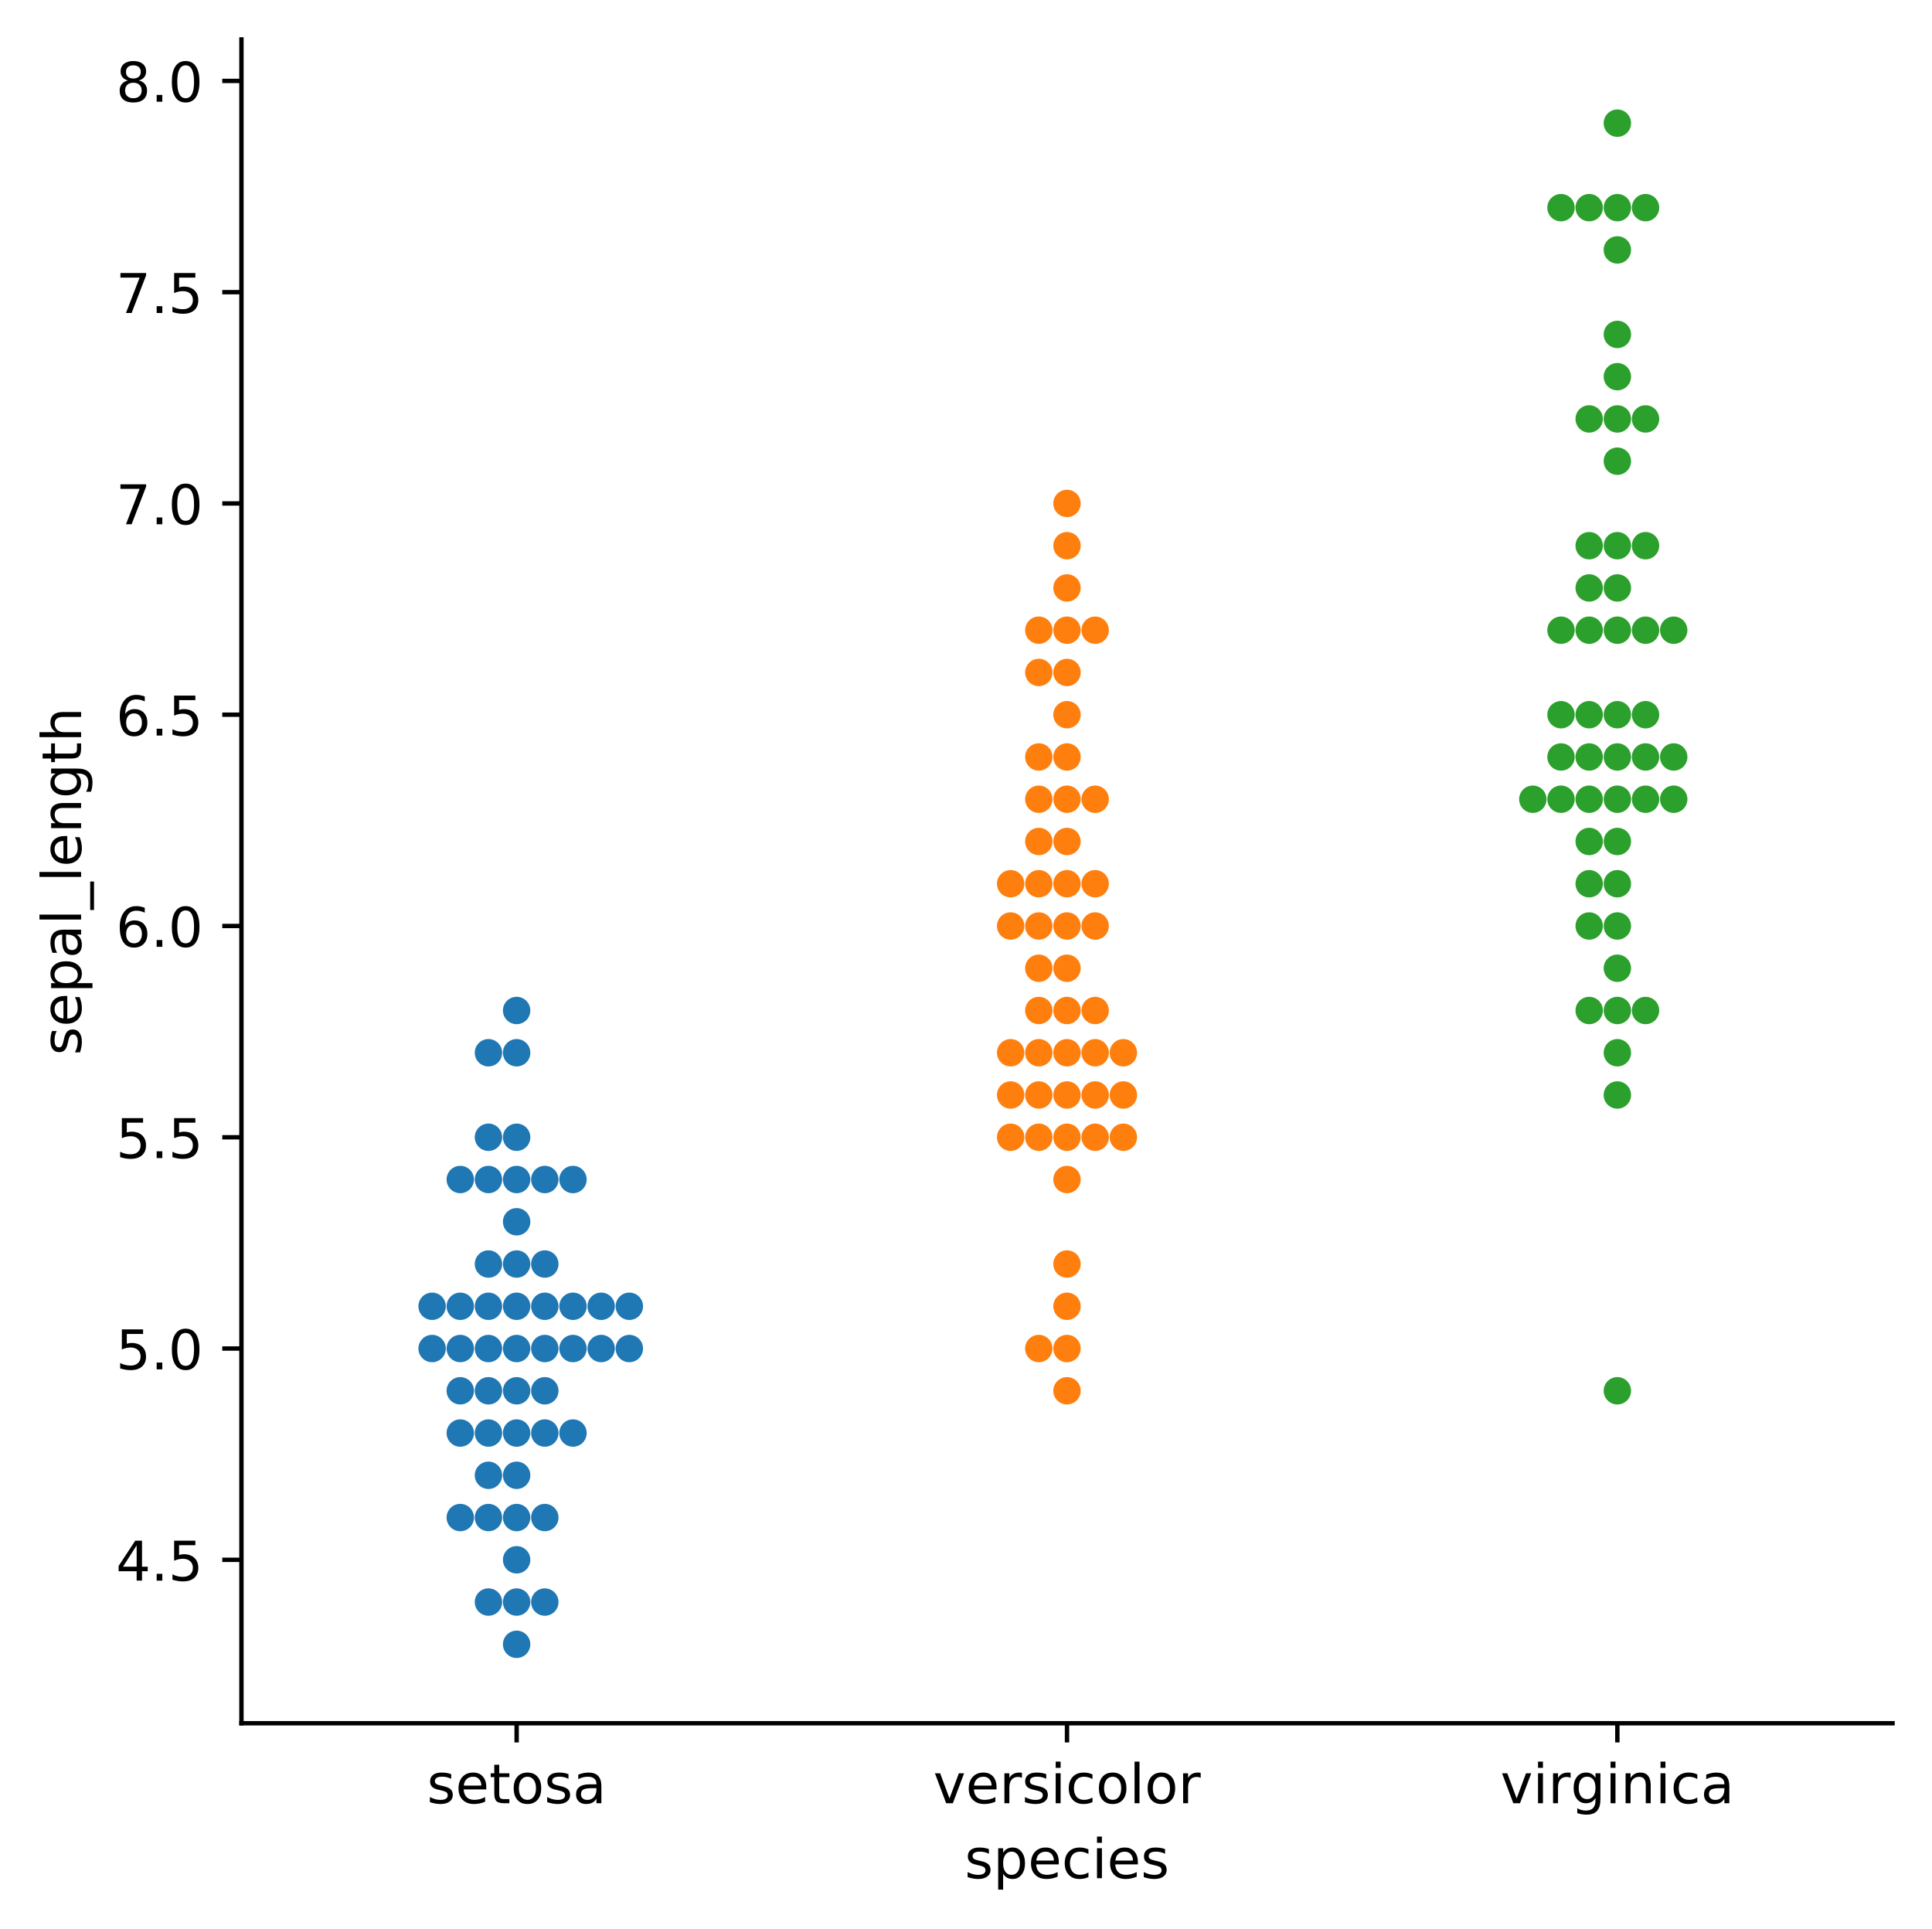 <?xml version="1.0" encoding="utf-8" standalone="no"?>
<!DOCTYPE svg PUBLIC "-//W3C//DTD SVG 1.1//EN"
  "http://www.w3.org/Graphics/SVG/1.1/DTD/svg11.dtd">
<!-- Created with matplotlib (https://matplotlib.org/) -->
<svg height="351.996pt" version="1.1" viewBox="0 0 352.548 351.996" width="352.548pt" xmlns="http://www.w3.org/2000/svg" xmlns:xlink="http://www.w3.org/1999/xlink">
 <defs>
  <style type="text/css">
*{stroke-linecap:butt;stroke-linejoin:round;}
  </style>
 </defs>
 <g id="figure_1">
  <g id="patch_1">
   <path d="M -0 351.996 
L 352.548 351.996 
L 352.548 0 
L -0 0 
z
" style="fill:#ffffff;"/>
  </g>
  <g id="axes_1">
   <g id="patch_2">
    <path d="M 44.059 314.44 
L 345.348 314.44 
L 345.348 7.2 
L 44.059 7.2 
z
" style="fill:#ffffff;"/>
   </g>
   <g id="matplotlib.axis_1">
    <g id="xtick_1">
     <g id="line2d_1">
      <defs>
       <path d="M 0 0 
L 0 3.5 
" id="m23479f1d00" style="stroke:#000000;stroke-width:0.8;"/>
      </defs>
      <g>
       <use style="stroke:#000000;stroke-width:0.8;" x="94.274" xlink:href="#m23479f1d00" y="314.44"/>
      </g>
     </g>
     <g id="text_1">
      <!-- setosa -->
      <defs>
       <path d="M 44.281 53.078 
L 44.281 44.578 
Q 40.484 46.531 36.375 47.5 
Q 32.281 48.484 27.875 48.484 
Q 21.188 48.484 17.844 46.438 
Q 14.5 44.391 14.5 40.281 
Q 14.5 37.156 16.891 35.375 
Q 19.281 33.594 26.516 31.984 
L 29.594 31.297 
Q 39.156 29.25 43.188 25.516 
Q 47.219 21.781 47.219 15.094 
Q 47.219 7.469 41.188 3.016 
Q 35.156 -1.422 24.609 -1.422 
Q 20.219 -1.422 15.453 -0.562 
Q 10.688 0.297 5.422 2 
L 5.422 11.281 
Q 10.406 8.688 15.234 7.391 
Q 20.062 6.109 24.812 6.109 
Q 31.156 6.109 34.562 8.281 
Q 37.984 10.453 37.984 14.406 
Q 37.984 18.062 35.516 20.016 
Q 33.062 21.969 24.703 23.781 
L 21.578 24.516 
Q 13.234 26.266 9.516 29.906 
Q 5.812 33.547 5.812 39.891 
Q 5.812 47.609 11.281 51.797 
Q 16.75 56 26.812 56 
Q 31.781 56 36.172 55.266 
Q 40.578 54.547 44.281 53.078 
z
" id="DejaVuSans-115"/>
       <path d="M 56.203 29.594 
L 56.203 25.203 
L 14.891 25.203 
Q 15.484 15.922 20.484 11.062 
Q 25.484 6.203 34.422 6.203 
Q 39.594 6.203 44.453 7.469 
Q 49.312 8.734 54.109 11.281 
L 54.109 2.781 
Q 49.266 0.734 44.188 -0.344 
Q 39.109 -1.422 33.891 -1.422 
Q 20.797 -1.422 13.156 6.188 
Q 5.516 13.812 5.516 26.812 
Q 5.516 40.234 12.766 48.109 
Q 20.016 56 32.328 56 
Q 43.359 56 49.781 48.891 
Q 56.203 41.797 56.203 29.594 
z
M 47.219 32.234 
Q 47.125 39.594 43.094 43.984 
Q 39.062 48.391 32.422 48.391 
Q 24.906 48.391 20.391 44.141 
Q 15.875 39.891 15.188 32.172 
z
" id="DejaVuSans-101"/>
       <path d="M 18.312 70.219 
L 18.312 54.688 
L 36.812 54.688 
L 36.812 47.703 
L 18.312 47.703 
L 18.312 18.016 
Q 18.312 11.328 20.141 9.422 
Q 21.969 7.516 27.594 7.516 
L 36.812 7.516 
L 36.812 0 
L 27.594 0 
Q 17.188 0 13.234 3.875 
Q 9.281 7.766 9.281 18.016 
L 9.281 47.703 
L 2.688 47.703 
L 2.688 54.688 
L 9.281 54.688 
L 9.281 70.219 
z
" id="DejaVuSans-116"/>
       <path d="M 30.609 48.391 
Q 23.391 48.391 19.188 42.75 
Q 14.984 37.109 14.984 27.297 
Q 14.984 17.484 19.156 11.844 
Q 23.344 6.203 30.609 6.203 
Q 37.797 6.203 41.984 11.859 
Q 46.188 17.531 46.188 27.297 
Q 46.188 37.016 41.984 42.703 
Q 37.797 48.391 30.609 48.391 
z
M 30.609 56 
Q 42.328 56 49.016 48.375 
Q 55.719 40.766 55.719 27.297 
Q 55.719 13.875 49.016 6.219 
Q 42.328 -1.422 30.609 -1.422 
Q 18.844 -1.422 12.172 6.219 
Q 5.516 13.875 5.516 27.297 
Q 5.516 40.766 12.172 48.375 
Q 18.844 56 30.609 56 
z
" id="DejaVuSans-111"/>
       <path d="M 34.281 27.484 
Q 23.391 27.484 19.188 25 
Q 14.984 22.516 14.984 16.5 
Q 14.984 11.719 18.141 8.906 
Q 21.297 6.109 26.703 6.109 
Q 34.188 6.109 38.703 11.406 
Q 43.219 16.703 43.219 25.484 
L 43.219 27.484 
z
M 52.203 31.203 
L 52.203 0 
L 43.219 0 
L 43.219 8.297 
Q 40.141 3.328 35.547 0.953 
Q 30.953 -1.422 24.312 -1.422 
Q 15.922 -1.422 10.953 3.297 
Q 6 8.016 6 15.922 
Q 6 25.141 12.172 29.828 
Q 18.359 34.516 30.609 34.516 
L 43.219 34.516 
L 43.219 35.406 
Q 43.219 41.609 39.141 45 
Q 35.062 48.391 27.688 48.391 
Q 23 48.391 18.547 47.266 
Q 14.109 46.141 10.016 43.891 
L 10.016 52.203 
Q 14.938 54.109 19.578 55.047 
Q 24.219 56 28.609 56 
Q 40.484 56 46.344 49.844 
Q 52.203 43.703 52.203 31.203 
z
" id="DejaVuSans-97"/>
      </defs>
      <g transform="translate(77.905 329.038)scale(0.1 -0.1)">
       <use xlink:href="#DejaVuSans-115"/>
       <use x="52.1" xlink:href="#DejaVuSans-101"/>
       <use x="113.623" xlink:href="#DejaVuSans-116"/>
       <use x="152.832" xlink:href="#DejaVuSans-111"/>
       <use x="214.014" xlink:href="#DejaVuSans-115"/>
       <use x="266.113" xlink:href="#DejaVuSans-97"/>
      </g>
     </g>
    </g>
    <g id="xtick_2">
     <g id="line2d_2">
      <g>
       <use style="stroke:#000000;stroke-width:0.8;" x="194.704" xlink:href="#m23479f1d00" y="314.44"/>
      </g>
     </g>
     <g id="text_2">
      <!-- versicolor -->
      <defs>
       <path d="M 2.984 54.688 
L 12.5 54.688 
L 29.594 8.797 
L 46.688 54.688 
L 56.203 54.688 
L 35.688 0 
L 23.484 0 
z
" id="DejaVuSans-118"/>
       <path d="M 41.109 46.297 
Q 39.594 47.172 37.812 47.578 
Q 36.031 48 33.891 48 
Q 26.266 48 22.188 43.047 
Q 18.109 38.094 18.109 28.812 
L 18.109 0 
L 9.078 0 
L 9.078 54.688 
L 18.109 54.688 
L 18.109 46.188 
Q 20.953 51.172 25.484 53.578 
Q 30.031 56 36.531 56 
Q 37.453 56 38.578 55.875 
Q 39.703 55.766 41.062 55.516 
z
" id="DejaVuSans-114"/>
       <path d="M 9.422 54.688 
L 18.406 54.688 
L 18.406 0 
L 9.422 0 
z
M 9.422 75.984 
L 18.406 75.984 
L 18.406 64.594 
L 9.422 64.594 
z
" id="DejaVuSans-105"/>
       <path d="M 48.781 52.594 
L 48.781 44.188 
Q 44.969 46.297 41.141 47.344 
Q 37.312 48.391 33.406 48.391 
Q 24.656 48.391 19.812 42.844 
Q 14.984 37.312 14.984 27.297 
Q 14.984 17.281 19.812 11.734 
Q 24.656 6.203 33.406 6.203 
Q 37.312 6.203 41.141 7.25 
Q 44.969 8.297 48.781 10.406 
L 48.781 2.094 
Q 45.016 0.344 40.984 -0.531 
Q 36.969 -1.422 32.422 -1.422 
Q 20.062 -1.422 12.781 6.344 
Q 5.516 14.109 5.516 27.297 
Q 5.516 40.672 12.859 48.328 
Q 20.219 56 33.016 56 
Q 37.156 56 41.109 55.141 
Q 45.062 54.297 48.781 52.594 
z
" id="DejaVuSans-99"/>
       <path d="M 9.422 75.984 
L 18.406 75.984 
L 18.406 0 
L 9.422 0 
z
" id="DejaVuSans-108"/>
      </defs>
      <g transform="translate(170.306 329.038)scale(0.1 -0.1)">
       <use xlink:href="#DejaVuSans-118"/>
       <use x="59.18" xlink:href="#DejaVuSans-101"/>
       <use x="120.703" xlink:href="#DejaVuSans-114"/>
       <use x="161.816" xlink:href="#DejaVuSans-115"/>
       <use x="213.916" xlink:href="#DejaVuSans-105"/>
       <use x="241.699" xlink:href="#DejaVuSans-99"/>
       <use x="296.68" xlink:href="#DejaVuSans-111"/>
       <use x="357.861" xlink:href="#DejaVuSans-108"/>
       <use x="385.645" xlink:href="#DejaVuSans-111"/>
       <use x="446.826" xlink:href="#DejaVuSans-114"/>
      </g>
     </g>
    </g>
    <g id="xtick_3">
     <g id="line2d_3">
      <g>
       <use style="stroke:#000000;stroke-width:0.8;" x="295.133" xlink:href="#m23479f1d00" y="314.44"/>
      </g>
     </g>
     <g id="text_3">
      <!-- virginica -->
      <defs>
       <path d="M 45.406 27.984 
Q 45.406 37.75 41.375 43.109 
Q 37.359 48.484 30.078 48.484 
Q 22.859 48.484 18.828 43.109 
Q 14.797 37.75 14.797 27.984 
Q 14.797 18.266 18.828 12.891 
Q 22.859 7.516 30.078 7.516 
Q 37.359 7.516 41.375 12.891 
Q 45.406 18.266 45.406 27.984 
z
M 54.391 6.781 
Q 54.391 -7.172 48.188 -13.984 
Q 42 -20.797 29.203 -20.797 
Q 24.469 -20.797 20.266 -20.094 
Q 16.062 -19.391 12.109 -17.922 
L 12.109 -9.188 
Q 16.062 -11.328 19.922 -12.344 
Q 23.781 -13.375 27.781 -13.375 
Q 36.625 -13.375 41.016 -8.766 
Q 45.406 -4.156 45.406 5.172 
L 45.406 9.625 
Q 42.625 4.781 38.281 2.391 
Q 33.938 0 27.875 0 
Q 17.828 0 11.672 7.656 
Q 5.516 15.328 5.516 27.984 
Q 5.516 40.672 11.672 48.328 
Q 17.828 56 27.875 56 
Q 33.938 56 38.281 53.609 
Q 42.625 51.219 45.406 46.391 
L 45.406 54.688 
L 54.391 54.688 
z
" id="DejaVuSans-103"/>
       <path d="M 54.891 33.016 
L 54.891 0 
L 45.906 0 
L 45.906 32.719 
Q 45.906 40.484 42.875 44.328 
Q 39.844 48.188 33.797 48.188 
Q 26.516 48.188 22.312 43.547 
Q 18.109 38.922 18.109 30.906 
L 18.109 0 
L 9.078 0 
L 9.078 54.688 
L 18.109 54.688 
L 18.109 46.188 
Q 21.344 51.125 25.703 53.562 
Q 30.078 56 35.797 56 
Q 45.219 56 50.047 50.172 
Q 54.891 44.344 54.891 33.016 
z
" id="DejaVuSans-110"/>
      </defs>
      <g transform="translate(273.796 329.038)scale(0.1 -0.1)">
       <use xlink:href="#DejaVuSans-118"/>
       <use x="59.18" xlink:href="#DejaVuSans-105"/>
       <use x="86.963" xlink:href="#DejaVuSans-114"/>
       <use x="128.061" xlink:href="#DejaVuSans-103"/>
       <use x="191.537" xlink:href="#DejaVuSans-105"/>
       <use x="219.32" xlink:href="#DejaVuSans-110"/>
       <use x="282.699" xlink:href="#DejaVuSans-105"/>
       <use x="310.482" xlink:href="#DejaVuSans-99"/>
       <use x="365.463" xlink:href="#DejaVuSans-97"/>
      </g>
     </g>
    </g>
    <g id="text_4">
     <!-- species -->
     <defs>
      <path d="M 18.109 8.203 
L 18.109 -20.797 
L 9.078 -20.797 
L 9.078 54.688 
L 18.109 54.688 
L 18.109 46.391 
Q 20.953 51.266 25.266 53.625 
Q 29.594 56 35.594 56 
Q 45.562 56 51.781 48.094 
Q 58.016 40.188 58.016 27.297 
Q 58.016 14.406 51.781 6.484 
Q 45.562 -1.422 35.594 -1.422 
Q 29.594 -1.422 25.266 0.953 
Q 20.953 3.328 18.109 8.203 
z
M 48.688 27.297 
Q 48.688 37.203 44.609 42.844 
Q 40.531 48.484 33.406 48.484 
Q 26.266 48.484 22.188 42.844 
Q 18.109 37.203 18.109 27.297 
Q 18.109 17.391 22.188 11.75 
Q 26.266 6.109 33.406 6.109 
Q 40.531 6.109 44.609 11.75 
Q 48.688 17.391 48.688 27.297 
z
" id="DejaVuSans-112"/>
     </defs>
     <g transform="translate(176.029 342.717)scale(0.1 -0.1)">
      <use xlink:href="#DejaVuSans-115"/>
      <use x="52.1" xlink:href="#DejaVuSans-112"/>
      <use x="115.576" xlink:href="#DejaVuSans-101"/>
      <use x="177.1" xlink:href="#DejaVuSans-99"/>
      <use x="232.08" xlink:href="#DejaVuSans-105"/>
      <use x="259.863" xlink:href="#DejaVuSans-101"/>
      <use x="321.387" xlink:href="#DejaVuSans-115"/>
     </g>
    </g>
   </g>
   <g id="matplotlib.axis_2">
    <g id="ytick_1">
     <g id="line2d_4">
      <defs>
       <path d="M 0 0 
L -3.5 0 
" id="m6c4a64a35a" style="stroke:#000000;stroke-width:0.8;"/>
      </defs>
      <g>
       <use style="stroke:#000000;stroke-width:0.8;" x="44.059" xlink:href="#m6c4a64a35a" y="284.617"/>
      </g>
     </g>
     <g id="text_5">
      <!-- 4.5 -->
      <defs>
       <path d="M 37.797 64.312 
L 12.891 25.391 
L 37.797 25.391 
z
M 35.203 72.906 
L 47.609 72.906 
L 47.609 25.391 
L 58.016 25.391 
L 58.016 17.188 
L 47.609 17.188 
L 47.609 0 
L 37.797 0 
L 37.797 17.188 
L 4.891 17.188 
L 4.891 26.703 
z
" id="DejaVuSans-52"/>
       <path d="M 10.688 12.406 
L 21 12.406 
L 21 0 
L 10.688 0 
z
" id="DejaVuSans-46"/>
       <path d="M 10.797 72.906 
L 49.516 72.906 
L 49.516 64.594 
L 19.828 64.594 
L 19.828 46.734 
Q 21.969 47.469 24.109 47.828 
Q 26.266 48.188 28.422 48.188 
Q 40.625 48.188 47.75 41.5 
Q 54.891 34.812 54.891 23.391 
Q 54.891 11.625 47.562 5.094 
Q 40.234 -1.422 26.906 -1.422 
Q 22.312 -1.422 17.547 -0.641 
Q 12.797 0.141 7.719 1.703 
L 7.719 11.625 
Q 12.109 9.234 16.797 8.062 
Q 21.484 6.891 26.703 6.891 
Q 35.156 6.891 40.078 11.328 
Q 45.016 15.766 45.016 23.391 
Q 45.016 31 40.078 35.438 
Q 35.156 39.891 26.703 39.891 
Q 22.75 39.891 18.812 39.016 
Q 14.891 38.141 10.797 36.281 
z
" id="DejaVuSans-53"/>
      </defs>
      <g transform="translate(21.156 288.416)scale(0.1 -0.1)">
       <use xlink:href="#DejaVuSans-52"/>
       <use x="63.623" xlink:href="#DejaVuSans-46"/>
       <use x="95.41" xlink:href="#DejaVuSans-53"/>
      </g>
     </g>
    </g>
    <g id="ytick_2">
     <g id="line2d_5">
      <g>
       <use style="stroke:#000000;stroke-width:0.8;" x="44.059" xlink:href="#m6c4a64a35a" y="246.066"/>
      </g>
     </g>
     <g id="text_6">
      <!-- 5.0 -->
      <defs>
       <path d="M 31.781 66.406 
Q 24.172 66.406 20.328 58.906 
Q 16.5 51.422 16.5 36.375 
Q 16.5 21.391 20.328 13.891 
Q 24.172 6.391 31.781 6.391 
Q 39.453 6.391 43.281 13.891 
Q 47.125 21.391 47.125 36.375 
Q 47.125 51.422 43.281 58.906 
Q 39.453 66.406 31.781 66.406 
z
M 31.781 74.219 
Q 44.047 74.219 50.516 64.516 
Q 56.984 54.828 56.984 36.375 
Q 56.984 17.969 50.516 8.266 
Q 44.047 -1.422 31.781 -1.422 
Q 19.531 -1.422 13.062 8.266 
Q 6.594 17.969 6.594 36.375 
Q 6.594 54.828 13.062 64.516 
Q 19.531 74.219 31.781 74.219 
z
" id="DejaVuSans-48"/>
      </defs>
      <g transform="translate(21.156 249.865)scale(0.1 -0.1)">
       <use xlink:href="#DejaVuSans-53"/>
       <use x="63.623" xlink:href="#DejaVuSans-46"/>
       <use x="95.41" xlink:href="#DejaVuSans-48"/>
      </g>
     </g>
    </g>
    <g id="ytick_3">
     <g id="line2d_6">
      <g>
       <use style="stroke:#000000;stroke-width:0.8;" x="44.059" xlink:href="#m6c4a64a35a" y="207.515"/>
      </g>
     </g>
     <g id="text_7">
      <!-- 5.5 -->
      <g transform="translate(21.156 211.315)scale(0.1 -0.1)">
       <use xlink:href="#DejaVuSans-53"/>
       <use x="63.623" xlink:href="#DejaVuSans-46"/>
       <use x="95.41" xlink:href="#DejaVuSans-53"/>
      </g>
     </g>
    </g>
    <g id="ytick_4">
     <g id="line2d_7">
      <g>
       <use style="stroke:#000000;stroke-width:0.8;" x="44.059" xlink:href="#m6c4a64a35a" y="168.965"/>
      </g>
     </g>
     <g id="text_8">
      <!-- 6.0 -->
      <defs>
       <path d="M 33.016 40.375 
Q 26.375 40.375 22.484 35.828 
Q 18.609 31.297 18.609 23.391 
Q 18.609 15.531 22.484 10.953 
Q 26.375 6.391 33.016 6.391 
Q 39.656 6.391 43.531 10.953 
Q 47.406 15.531 47.406 23.391 
Q 47.406 31.297 43.531 35.828 
Q 39.656 40.375 33.016 40.375 
z
M 52.594 71.297 
L 52.594 62.312 
Q 48.875 64.062 45.094 64.984 
Q 41.312 65.922 37.594 65.922 
Q 27.828 65.922 22.672 59.328 
Q 17.531 52.734 16.797 39.406 
Q 19.672 43.656 24.016 45.922 
Q 28.375 48.188 33.594 48.188 
Q 44.578 48.188 50.953 41.516 
Q 57.328 34.859 57.328 23.391 
Q 57.328 12.156 50.688 5.359 
Q 44.047 -1.422 33.016 -1.422 
Q 20.359 -1.422 13.672 8.266 
Q 6.984 17.969 6.984 36.375 
Q 6.984 53.656 15.188 63.938 
Q 23.391 74.219 37.203 74.219 
Q 40.922 74.219 44.703 73.484 
Q 48.484 72.75 52.594 71.297 
z
" id="DejaVuSans-54"/>
      </defs>
      <g transform="translate(21.156 172.764)scale(0.1 -0.1)">
       <use xlink:href="#DejaVuSans-54"/>
       <use x="63.623" xlink:href="#DejaVuSans-46"/>
       <use x="95.41" xlink:href="#DejaVuSans-48"/>
      </g>
     </g>
    </g>
    <g id="ytick_5">
     <g id="line2d_8">
      <g>
       <use style="stroke:#000000;stroke-width:0.8;" x="44.059" xlink:href="#m6c4a64a35a" y="130.414"/>
      </g>
     </g>
     <g id="text_9">
      <!-- 6.5 -->
      <g transform="translate(21.156 134.213)scale(0.1 -0.1)">
       <use xlink:href="#DejaVuSans-54"/>
       <use x="63.623" xlink:href="#DejaVuSans-46"/>
       <use x="95.41" xlink:href="#DejaVuSans-53"/>
      </g>
     </g>
    </g>
    <g id="ytick_6">
     <g id="line2d_9">
      <g>
       <use style="stroke:#000000;stroke-width:0.8;" x="44.059" xlink:href="#m6c4a64a35a" y="91.863"/>
      </g>
     </g>
     <g id="text_10">
      <!-- 7.0 -->
      <defs>
       <path d="M 8.203 72.906 
L 55.078 72.906 
L 55.078 68.703 
L 28.609 0 
L 18.312 0 
L 43.219 64.594 
L 8.203 64.594 
z
" id="DejaVuSans-55"/>
      </defs>
      <g transform="translate(21.156 95.662)scale(0.1 -0.1)">
       <use xlink:href="#DejaVuSans-55"/>
       <use x="63.623" xlink:href="#DejaVuSans-46"/>
       <use x="95.41" xlink:href="#DejaVuSans-48"/>
      </g>
     </g>
    </g>
    <g id="ytick_7">
     <g id="line2d_10">
      <g>
       <use style="stroke:#000000;stroke-width:0.8;" x="44.059" xlink:href="#m6c4a64a35a" y="53.312"/>
      </g>
     </g>
     <g id="text_11">
      <!-- 7.5 -->
      <g transform="translate(21.156 57.111)scale(0.1 -0.1)">
       <use xlink:href="#DejaVuSans-55"/>
       <use x="63.623" xlink:href="#DejaVuSans-46"/>
       <use x="95.41" xlink:href="#DejaVuSans-53"/>
      </g>
     </g>
    </g>
    <g id="ytick_8">
     <g id="line2d_11">
      <g>
       <use style="stroke:#000000;stroke-width:0.8;" x="44.059" xlink:href="#m6c4a64a35a" y="14.761"/>
      </g>
     </g>
     <g id="text_12">
      <!-- 8.0 -->
      <defs>
       <path d="M 31.781 34.625 
Q 24.75 34.625 20.719 30.859 
Q 16.703 27.094 16.703 20.516 
Q 16.703 13.922 20.719 10.156 
Q 24.75 6.391 31.781 6.391 
Q 38.812 6.391 42.859 10.172 
Q 46.922 13.969 46.922 20.516 
Q 46.922 27.094 42.891 30.859 
Q 38.875 34.625 31.781 34.625 
z
M 21.922 38.812 
Q 15.578 40.375 12.031 44.719 
Q 8.5 49.078 8.5 55.328 
Q 8.5 64.062 14.719 69.141 
Q 20.953 74.219 31.781 74.219 
Q 42.672 74.219 48.875 69.141 
Q 55.078 64.062 55.078 55.328 
Q 55.078 49.078 51.531 44.719 
Q 48 40.375 41.703 38.812 
Q 48.828 37.156 52.797 32.312 
Q 56.781 27.484 56.781 20.516 
Q 56.781 9.906 50.312 4.234 
Q 43.844 -1.422 31.781 -1.422 
Q 19.734 -1.422 13.25 4.234 
Q 6.781 9.906 6.781 20.516 
Q 6.781 27.484 10.781 32.312 
Q 14.797 37.156 21.922 38.812 
z
M 18.312 54.391 
Q 18.312 48.734 21.844 45.562 
Q 25.391 42.391 31.781 42.391 
Q 38.141 42.391 41.719 45.562 
Q 45.312 48.734 45.312 54.391 
Q 45.312 60.062 41.719 63.234 
Q 38.141 66.406 31.781 66.406 
Q 25.391 66.406 21.844 63.234 
Q 18.312 60.062 18.312 54.391 
z
" id="DejaVuSans-56"/>
      </defs>
      <g transform="translate(21.156 18.561)scale(0.1 -0.1)">
       <use xlink:href="#DejaVuSans-56"/>
       <use x="63.623" xlink:href="#DejaVuSans-46"/>
       <use x="95.41" xlink:href="#DejaVuSans-48"/>
      </g>
     </g>
    </g>
    <g id="text_13">
     <!-- sepal_length -->
     <defs>
      <path d="M 50.984 -16.609 
L 50.984 -23.578 
L -0.984 -23.578 
L -0.984 -16.609 
z
" id="DejaVuSans-95"/>
      <path d="M 54.891 33.016 
L 54.891 0 
L 45.906 0 
L 45.906 32.719 
Q 45.906 40.484 42.875 44.328 
Q 39.844 48.188 33.797 48.188 
Q 26.516 48.188 22.312 43.547 
Q 18.109 38.922 18.109 30.906 
L 18.109 0 
L 9.078 0 
L 9.078 75.984 
L 18.109 75.984 
L 18.109 46.188 
Q 21.344 51.125 25.703 53.562 
Q 30.078 56 35.797 56 
Q 45.219 56 50.047 50.172 
Q 54.891 44.344 54.891 33.016 
z
" id="DejaVuSans-104"/>
     </defs>
     <g transform="translate(14.798 192.566)rotate(-90)scale(0.1 -0.1)">
      <use xlink:href="#DejaVuSans-115"/>
      <use x="52.1" xlink:href="#DejaVuSans-101"/>
      <use x="113.623" xlink:href="#DejaVuSans-112"/>
      <use x="177.1" xlink:href="#DejaVuSans-97"/>
      <use x="238.379" xlink:href="#DejaVuSans-108"/>
      <use x="266.162" xlink:href="#DejaVuSans-95"/>
      <use x="316.162" xlink:href="#DejaVuSans-108"/>
      <use x="343.945" xlink:href="#DejaVuSans-101"/>
      <use x="405.469" xlink:href="#DejaVuSans-110"/>
      <use x="468.848" xlink:href="#DejaVuSans-103"/>
      <use x="532.324" xlink:href="#DejaVuSans-116"/>
      <use x="571.533" xlink:href="#DejaVuSans-104"/>
     </g>
    </g>
   </g>
   <g id="patch_3">
    <path d="M 44.059 314.44 
L 44.059 7.2 
" style="fill:none;stroke:#000000;stroke-linecap:square;stroke-linejoin:miter;stroke-width:0.8;"/>
   </g>
   <g id="patch_4">
    <path d="M 44.059 314.44 
L 345.348 314.44 
" style="fill:none;stroke:#000000;stroke-linecap:square;stroke-linejoin:miter;stroke-width:0.8;"/>
   </g>
   <g id="PathCollection_1">
    <defs>
     <path d="M 0 2.5 
C 0.663 2.5 1.299 2.237 1.768 1.768 
C 2.237 1.299 2.5 0.663 2.5 0 
C 2.5 -0.663 2.237 -1.299 1.768 -1.768 
C 1.299 -2.237 0.663 -2.5 0 -2.5 
C -0.663 -2.5 -1.299 -2.237 -1.768 -1.768 
C -2.237 -1.299 -2.5 -0.663 -2.5 0 
C -2.5 0.663 -2.237 1.299 -1.768 1.768 
C -1.299 2.237 -0.663 2.5 0 2.5 
z
" id="C0_0_86af78f5f9"/>
    </defs>
    <g clip-path="url(#p75bf43b6cc)">
     <use style="fill:#1f77b4;" x="94.274" xlink:href="#C0_0_86af78f5f9" y="300.037"/>
    </g>
    <g clip-path="url(#p75bf43b6cc)">
     <use style="fill:#1f77b4;" x="94.274" xlink:href="#C0_0_86af78f5f9" y="292.327"/>
    </g>
    <g clip-path="url(#p75bf43b6cc)">
     <use style="fill:#1f77b4;" x="89.133" xlink:href="#C0_0_86af78f5f9" y="292.327"/>
    </g>
    <g clip-path="url(#p75bf43b6cc)">
     <use style="fill:#1f77b4;" x="99.416" xlink:href="#C0_0_86af78f5f9" y="292.327"/>
    </g>
    <g clip-path="url(#p75bf43b6cc)">
     <use style="fill:#1f77b4;" x="94.274" xlink:href="#C0_0_86af78f5f9" y="284.617"/>
    </g>
    <g clip-path="url(#p75bf43b6cc)">
     <use style="fill:#1f77b4;" x="94.274" xlink:href="#C0_0_86af78f5f9" y="276.907"/>
    </g>
    <g clip-path="url(#p75bf43b6cc)">
     <use style="fill:#1f77b4;" x="89.133" xlink:href="#C0_0_86af78f5f9" y="276.907"/>
    </g>
    <g clip-path="url(#p75bf43b6cc)">
     <use style="fill:#1f77b4;" x="99.416" xlink:href="#C0_0_86af78f5f9" y="276.907"/>
    </g>
    <g clip-path="url(#p75bf43b6cc)">
     <use style="fill:#1f77b4;" x="83.991" xlink:href="#C0_0_86af78f5f9" y="276.907"/>
    </g>
    <g clip-path="url(#p75bf43b6cc)">
     <use style="fill:#1f77b4;" x="94.274" xlink:href="#C0_0_86af78f5f9" y="269.197"/>
    </g>
    <g clip-path="url(#p75bf43b6cc)">
     <use style="fill:#1f77b4;" x="89.133" xlink:href="#C0_0_86af78f5f9" y="269.197"/>
    </g>
    <g clip-path="url(#p75bf43b6cc)">
     <use style="fill:#1f77b4;" x="94.274" xlink:href="#C0_0_86af78f5f9" y="261.486"/>
    </g>
    <g clip-path="url(#p75bf43b6cc)">
     <use style="fill:#1f77b4;" x="89.133" xlink:href="#C0_0_86af78f5f9" y="261.486"/>
    </g>
    <g clip-path="url(#p75bf43b6cc)">
     <use style="fill:#1f77b4;" x="99.416" xlink:href="#C0_0_86af78f5f9" y="261.486"/>
    </g>
    <g clip-path="url(#p75bf43b6cc)">
     <use style="fill:#1f77b4;" x="83.991" xlink:href="#C0_0_86af78f5f9" y="261.486"/>
    </g>
    <g clip-path="url(#p75bf43b6cc)">
     <use style="fill:#1f77b4;" x="104.557" xlink:href="#C0_0_86af78f5f9" y="261.486"/>
    </g>
    <g clip-path="url(#p75bf43b6cc)">
     <use style="fill:#1f77b4;" x="94.274" xlink:href="#C0_0_86af78f5f9" y="253.776"/>
    </g>
    <g clip-path="url(#p75bf43b6cc)">
     <use style="fill:#1f77b4;" x="89.133" xlink:href="#C0_0_86af78f5f9" y="253.776"/>
    </g>
    <g clip-path="url(#p75bf43b6cc)">
     <use style="fill:#1f77b4;" x="99.416" xlink:href="#C0_0_86af78f5f9" y="253.776"/>
    </g>
    <g clip-path="url(#p75bf43b6cc)">
     <use style="fill:#1f77b4;" x="83.991" xlink:href="#C0_0_86af78f5f9" y="253.776"/>
    </g>
    <g clip-path="url(#p75bf43b6cc)">
     <use style="fill:#1f77b4;" x="94.274" xlink:href="#C0_0_86af78f5f9" y="246.066"/>
    </g>
    <g clip-path="url(#p75bf43b6cc)">
     <use style="fill:#1f77b4;" x="89.133" xlink:href="#C0_0_86af78f5f9" y="246.066"/>
    </g>
    <g clip-path="url(#p75bf43b6cc)">
     <use style="fill:#1f77b4;" x="99.416" xlink:href="#C0_0_86af78f5f9" y="246.066"/>
    </g>
    <g clip-path="url(#p75bf43b6cc)">
     <use style="fill:#1f77b4;" x="83.991" xlink:href="#C0_0_86af78f5f9" y="246.066"/>
    </g>
    <g clip-path="url(#p75bf43b6cc)">
     <use style="fill:#1f77b4;" x="104.557" xlink:href="#C0_0_86af78f5f9" y="246.066"/>
    </g>
    <g clip-path="url(#p75bf43b6cc)">
     <use style="fill:#1f77b4;" x="109.699" xlink:href="#C0_0_86af78f5f9" y="246.066"/>
    </g>
    <g clip-path="url(#p75bf43b6cc)">
     <use style="fill:#1f77b4;" x="78.849" xlink:href="#C0_0_86af78f5f9" y="246.066"/>
    </g>
    <g clip-path="url(#p75bf43b6cc)">
     <use style="fill:#1f77b4;" x="114.841" xlink:href="#C0_0_86af78f5f9" y="246.066"/>
    </g>
    <g clip-path="url(#p75bf43b6cc)">
     <use style="fill:#1f77b4;" x="94.274" xlink:href="#C0_0_86af78f5f9" y="238.356"/>
    </g>
    <g clip-path="url(#p75bf43b6cc)">
     <use style="fill:#1f77b4;" x="89.133" xlink:href="#C0_0_86af78f5f9" y="238.356"/>
    </g>
    <g clip-path="url(#p75bf43b6cc)">
     <use style="fill:#1f77b4;" x="99.416" xlink:href="#C0_0_86af78f5f9" y="238.356"/>
    </g>
    <g clip-path="url(#p75bf43b6cc)">
     <use style="fill:#1f77b4;" x="83.991" xlink:href="#C0_0_86af78f5f9" y="238.356"/>
    </g>
    <g clip-path="url(#p75bf43b6cc)">
     <use style="fill:#1f77b4;" x="104.557" xlink:href="#C0_0_86af78f5f9" y="238.356"/>
    </g>
    <g clip-path="url(#p75bf43b6cc)">
     <use style="fill:#1f77b4;" x="109.699" xlink:href="#C0_0_86af78f5f9" y="238.356"/>
    </g>
    <g clip-path="url(#p75bf43b6cc)">
     <use style="fill:#1f77b4;" x="78.849" xlink:href="#C0_0_86af78f5f9" y="238.356"/>
    </g>
    <g clip-path="url(#p75bf43b6cc)">
     <use style="fill:#1f77b4;" x="114.841" xlink:href="#C0_0_86af78f5f9" y="238.356"/>
    </g>
    <g clip-path="url(#p75bf43b6cc)">
     <use style="fill:#1f77b4;" x="94.274" xlink:href="#C0_0_86af78f5f9" y="230.646"/>
    </g>
    <g clip-path="url(#p75bf43b6cc)">
     <use style="fill:#1f77b4;" x="89.133" xlink:href="#C0_0_86af78f5f9" y="230.646"/>
    </g>
    <g clip-path="url(#p75bf43b6cc)">
     <use style="fill:#1f77b4;" x="99.416" xlink:href="#C0_0_86af78f5f9" y="230.646"/>
    </g>
    <g clip-path="url(#p75bf43b6cc)">
     <use style="fill:#1f77b4;" x="94.274" xlink:href="#C0_0_86af78f5f9" y="222.936"/>
    </g>
    <g clip-path="url(#p75bf43b6cc)">
     <use style="fill:#1f77b4;" x="94.274" xlink:href="#C0_0_86af78f5f9" y="215.225"/>
    </g>
    <g clip-path="url(#p75bf43b6cc)">
     <use style="fill:#1f77b4;" x="89.133" xlink:href="#C0_0_86af78f5f9" y="215.225"/>
    </g>
    <g clip-path="url(#p75bf43b6cc)">
     <use style="fill:#1f77b4;" x="99.416" xlink:href="#C0_0_86af78f5f9" y="215.225"/>
    </g>
    <g clip-path="url(#p75bf43b6cc)">
     <use style="fill:#1f77b4;" x="83.991" xlink:href="#C0_0_86af78f5f9" y="215.225"/>
    </g>
    <g clip-path="url(#p75bf43b6cc)">
     <use style="fill:#1f77b4;" x="104.557" xlink:href="#C0_0_86af78f5f9" y="215.225"/>
    </g>
    <g clip-path="url(#p75bf43b6cc)">
     <use style="fill:#1f77b4;" x="94.274" xlink:href="#C0_0_86af78f5f9" y="207.515"/>
    </g>
    <g clip-path="url(#p75bf43b6cc)">
     <use style="fill:#1f77b4;" x="89.133" xlink:href="#C0_0_86af78f5f9" y="207.515"/>
    </g>
    <g clip-path="url(#p75bf43b6cc)">
     <use style="fill:#1f77b4;" x="94.274" xlink:href="#C0_0_86af78f5f9" y="192.095"/>
    </g>
    <g clip-path="url(#p75bf43b6cc)">
     <use style="fill:#1f77b4;" x="89.133" xlink:href="#C0_0_86af78f5f9" y="192.095"/>
    </g>
    <g clip-path="url(#p75bf43b6cc)">
     <use style="fill:#1f77b4;" x="94.274" xlink:href="#C0_0_86af78f5f9" y="184.385"/>
    </g>
   </g>
   <g id="PathCollection_2">
    <defs>
     <path d="M 0 2.5 
C 0.663 2.5 1.299 2.237 1.768 1.768 
C 2.237 1.299 2.5 0.663 2.5 0 
C 2.5 -0.663 2.237 -1.299 1.768 -1.768 
C 1.299 -2.237 0.663 -2.5 0 -2.5 
C -0.663 -2.5 -1.299 -2.237 -1.768 -1.768 
C -2.237 -1.299 -2.5 -0.663 -2.5 0 
C -2.5 0.663 -2.237 1.299 -1.768 1.768 
C -1.299 2.237 -0.663 2.5 0 2.5 
z
" id="C1_0_4f5d1b4e95"/>
    </defs>
    <g clip-path="url(#p75bf43b6cc)">
     <use style="fill:#ff7f0e;" x="194.704" xlink:href="#C1_0_4f5d1b4e95" y="253.776"/>
    </g>
    <g clip-path="url(#p75bf43b6cc)">
     <use style="fill:#ff7f0e;" x="194.704" xlink:href="#C1_0_4f5d1b4e95" y="246.066"/>
    </g>
    <g clip-path="url(#p75bf43b6cc)">
     <use style="fill:#ff7f0e;" x="189.562" xlink:href="#C1_0_4f5d1b4e95" y="246.066"/>
    </g>
    <g clip-path="url(#p75bf43b6cc)">
     <use style="fill:#ff7f0e;" x="194.704" xlink:href="#C1_0_4f5d1b4e95" y="238.356"/>
    </g>
    <g clip-path="url(#p75bf43b6cc)">
     <use style="fill:#ff7f0e;" x="194.704" xlink:href="#C1_0_4f5d1b4e95" y="230.646"/>
    </g>
    <g clip-path="url(#p75bf43b6cc)">
     <use style="fill:#ff7f0e;" x="194.704" xlink:href="#C1_0_4f5d1b4e95" y="215.225"/>
    </g>
    <g clip-path="url(#p75bf43b6cc)">
     <use style="fill:#ff7f0e;" x="194.704" xlink:href="#C1_0_4f5d1b4e95" y="207.515"/>
    </g>
    <g clip-path="url(#p75bf43b6cc)">
     <use style="fill:#ff7f0e;" x="189.562" xlink:href="#C1_0_4f5d1b4e95" y="207.515"/>
    </g>
    <g clip-path="url(#p75bf43b6cc)">
     <use style="fill:#ff7f0e;" x="199.845" xlink:href="#C1_0_4f5d1b4e95" y="207.515"/>
    </g>
    <g clip-path="url(#p75bf43b6cc)">
     <use style="fill:#ff7f0e;" x="184.421" xlink:href="#C1_0_4f5d1b4e95" y="207.515"/>
    </g>
    <g clip-path="url(#p75bf43b6cc)">
     <use style="fill:#ff7f0e;" x="204.987" xlink:href="#C1_0_4f5d1b4e95" y="207.515"/>
    </g>
    <g clip-path="url(#p75bf43b6cc)">
     <use style="fill:#ff7f0e;" x="194.704" xlink:href="#C1_0_4f5d1b4e95" y="199.805"/>
    </g>
    <g clip-path="url(#p75bf43b6cc)">
     <use style="fill:#ff7f0e;" x="189.562" xlink:href="#C1_0_4f5d1b4e95" y="199.805"/>
    </g>
    <g clip-path="url(#p75bf43b6cc)">
     <use style="fill:#ff7f0e;" x="199.845" xlink:href="#C1_0_4f5d1b4e95" y="199.805"/>
    </g>
    <g clip-path="url(#p75bf43b6cc)">
     <use style="fill:#ff7f0e;" x="184.421" xlink:href="#C1_0_4f5d1b4e95" y="199.805"/>
    </g>
    <g clip-path="url(#p75bf43b6cc)">
     <use style="fill:#ff7f0e;" x="204.987" xlink:href="#C1_0_4f5d1b4e95" y="199.805"/>
    </g>
    <g clip-path="url(#p75bf43b6cc)">
     <use style="fill:#ff7f0e;" x="194.704" xlink:href="#C1_0_4f5d1b4e95" y="192.095"/>
    </g>
    <g clip-path="url(#p75bf43b6cc)">
     <use style="fill:#ff7f0e;" x="189.562" xlink:href="#C1_0_4f5d1b4e95" y="192.095"/>
    </g>
    <g clip-path="url(#p75bf43b6cc)">
     <use style="fill:#ff7f0e;" x="199.845" xlink:href="#C1_0_4f5d1b4e95" y="192.095"/>
    </g>
    <g clip-path="url(#p75bf43b6cc)">
     <use style="fill:#ff7f0e;" x="184.421" xlink:href="#C1_0_4f5d1b4e95" y="192.095"/>
    </g>
    <g clip-path="url(#p75bf43b6cc)">
     <use style="fill:#ff7f0e;" x="204.987" xlink:href="#C1_0_4f5d1b4e95" y="192.095"/>
    </g>
    <g clip-path="url(#p75bf43b6cc)">
     <use style="fill:#ff7f0e;" x="194.704" xlink:href="#C1_0_4f5d1b4e95" y="184.385"/>
    </g>
    <g clip-path="url(#p75bf43b6cc)">
     <use style="fill:#ff7f0e;" x="189.562" xlink:href="#C1_0_4f5d1b4e95" y="184.385"/>
    </g>
    <g clip-path="url(#p75bf43b6cc)">
     <use style="fill:#ff7f0e;" x="199.845" xlink:href="#C1_0_4f5d1b4e95" y="184.385"/>
    </g>
    <g clip-path="url(#p75bf43b6cc)">
     <use style="fill:#ff7f0e;" x="194.704" xlink:href="#C1_0_4f5d1b4e95" y="176.675"/>
    </g>
    <g clip-path="url(#p75bf43b6cc)">
     <use style="fill:#ff7f0e;" x="189.562" xlink:href="#C1_0_4f5d1b4e95" y="176.675"/>
    </g>
    <g clip-path="url(#p75bf43b6cc)">
     <use style="fill:#ff7f0e;" x="194.704" xlink:href="#C1_0_4f5d1b4e95" y="168.965"/>
    </g>
    <g clip-path="url(#p75bf43b6cc)">
     <use style="fill:#ff7f0e;" x="189.562" xlink:href="#C1_0_4f5d1b4e95" y="168.965"/>
    </g>
    <g clip-path="url(#p75bf43b6cc)">
     <use style="fill:#ff7f0e;" x="199.845" xlink:href="#C1_0_4f5d1b4e95" y="168.965"/>
    </g>
    <g clip-path="url(#p75bf43b6cc)">
     <use style="fill:#ff7f0e;" x="184.421" xlink:href="#C1_0_4f5d1b4e95" y="168.965"/>
    </g>
    <g clip-path="url(#p75bf43b6cc)">
     <use style="fill:#ff7f0e;" x="194.704" xlink:href="#C1_0_4f5d1b4e95" y="161.254"/>
    </g>
    <g clip-path="url(#p75bf43b6cc)">
     <use style="fill:#ff7f0e;" x="189.562" xlink:href="#C1_0_4f5d1b4e95" y="161.254"/>
    </g>
    <g clip-path="url(#p75bf43b6cc)">
     <use style="fill:#ff7f0e;" x="199.845" xlink:href="#C1_0_4f5d1b4e95" y="161.254"/>
    </g>
    <g clip-path="url(#p75bf43b6cc)">
     <use style="fill:#ff7f0e;" x="184.421" xlink:href="#C1_0_4f5d1b4e95" y="161.254"/>
    </g>
    <g clip-path="url(#p75bf43b6cc)">
     <use style="fill:#ff7f0e;" x="194.704" xlink:href="#C1_0_4f5d1b4e95" y="153.544"/>
    </g>
    <g clip-path="url(#p75bf43b6cc)">
     <use style="fill:#ff7f0e;" x="189.562" xlink:href="#C1_0_4f5d1b4e95" y="153.544"/>
    </g>
    <g clip-path="url(#p75bf43b6cc)">
     <use style="fill:#ff7f0e;" x="194.704" xlink:href="#C1_0_4f5d1b4e95" y="145.834"/>
    </g>
    <g clip-path="url(#p75bf43b6cc)">
     <use style="fill:#ff7f0e;" x="189.562" xlink:href="#C1_0_4f5d1b4e95" y="145.834"/>
    </g>
    <g clip-path="url(#p75bf43b6cc)">
     <use style="fill:#ff7f0e;" x="199.845" xlink:href="#C1_0_4f5d1b4e95" y="145.834"/>
    </g>
    <g clip-path="url(#p75bf43b6cc)">
     <use style="fill:#ff7f0e;" x="194.704" xlink:href="#C1_0_4f5d1b4e95" y="138.124"/>
    </g>
    <g clip-path="url(#p75bf43b6cc)">
     <use style="fill:#ff7f0e;" x="189.562" xlink:href="#C1_0_4f5d1b4e95" y="138.124"/>
    </g>
    <g clip-path="url(#p75bf43b6cc)">
     <use style="fill:#ff7f0e;" x="194.704" xlink:href="#C1_0_4f5d1b4e95" y="130.414"/>
    </g>
    <g clip-path="url(#p75bf43b6cc)">
     <use style="fill:#ff7f0e;" x="194.704" xlink:href="#C1_0_4f5d1b4e95" y="122.704"/>
    </g>
    <g clip-path="url(#p75bf43b6cc)">
     <use style="fill:#ff7f0e;" x="189.562" xlink:href="#C1_0_4f5d1b4e95" y="122.704"/>
    </g>
    <g clip-path="url(#p75bf43b6cc)">
     <use style="fill:#ff7f0e;" x="194.704" xlink:href="#C1_0_4f5d1b4e95" y="114.993"/>
    </g>
    <g clip-path="url(#p75bf43b6cc)">
     <use style="fill:#ff7f0e;" x="189.562" xlink:href="#C1_0_4f5d1b4e95" y="114.993"/>
    </g>
    <g clip-path="url(#p75bf43b6cc)">
     <use style="fill:#ff7f0e;" x="199.845" xlink:href="#C1_0_4f5d1b4e95" y="114.993"/>
    </g>
    <g clip-path="url(#p75bf43b6cc)">
     <use style="fill:#ff7f0e;" x="194.704" xlink:href="#C1_0_4f5d1b4e95" y="107.283"/>
    </g>
    <g clip-path="url(#p75bf43b6cc)">
     <use style="fill:#ff7f0e;" x="194.704" xlink:href="#C1_0_4f5d1b4e95" y="99.573"/>
    </g>
    <g clip-path="url(#p75bf43b6cc)">
     <use style="fill:#ff7f0e;" x="194.704" xlink:href="#C1_0_4f5d1b4e95" y="91.863"/>
    </g>
   </g>
   <g id="PathCollection_3">
    <defs>
     <path d="M 0 2.5 
C 0.663 2.5 1.299 2.237 1.768 1.768 
C 2.237 1.299 2.5 0.663 2.5 0 
C 2.5 -0.663 2.237 -1.299 1.768 -1.768 
C 1.299 -2.237 0.663 -2.5 0 -2.5 
C -0.663 -2.5 -1.299 -2.237 -1.768 -1.768 
C -2.237 -1.299 -2.5 -0.663 -2.5 0 
C -2.5 0.663 -2.237 1.299 -1.768 1.768 
C -1.299 2.237 -0.663 2.5 0 2.5 
z
" id="C2_0_c747caa426"/>
    </defs>
    <g clip-path="url(#p75bf43b6cc)">
     <use style="fill:#2ca02c;" x="295.133" xlink:href="#C2_0_c747caa426" y="253.776"/>
    </g>
    <g clip-path="url(#p75bf43b6cc)">
     <use style="fill:#2ca02c;" x="295.133" xlink:href="#C2_0_c747caa426" y="199.805"/>
    </g>
    <g clip-path="url(#p75bf43b6cc)">
     <use style="fill:#2ca02c;" x="295.133" xlink:href="#C2_0_c747caa426" y="192.095"/>
    </g>
    <g clip-path="url(#p75bf43b6cc)">
     <use style="fill:#2ca02c;" x="295.133" xlink:href="#C2_0_c747caa426" y="184.385"/>
    </g>
    <g clip-path="url(#p75bf43b6cc)">
     <use style="fill:#2ca02c;" x="289.992" xlink:href="#C2_0_c747caa426" y="184.385"/>
    </g>
    <g clip-path="url(#p75bf43b6cc)">
     <use style="fill:#2ca02c;" x="300.275" xlink:href="#C2_0_c747caa426" y="184.385"/>
    </g>
    <g clip-path="url(#p75bf43b6cc)">
     <use style="fill:#2ca02c;" x="295.133" xlink:href="#C2_0_c747caa426" y="176.675"/>
    </g>
    <g clip-path="url(#p75bf43b6cc)">
     <use style="fill:#2ca02c;" x="295.133" xlink:href="#C2_0_c747caa426" y="168.965"/>
    </g>
    <g clip-path="url(#p75bf43b6cc)">
     <use style="fill:#2ca02c;" x="289.992" xlink:href="#C2_0_c747caa426" y="168.965"/>
    </g>
    <g clip-path="url(#p75bf43b6cc)">
     <use style="fill:#2ca02c;" x="295.133" xlink:href="#C2_0_c747caa426" y="161.254"/>
    </g>
    <g clip-path="url(#p75bf43b6cc)">
     <use style="fill:#2ca02c;" x="289.992" xlink:href="#C2_0_c747caa426" y="161.254"/>
    </g>
    <g clip-path="url(#p75bf43b6cc)">
     <use style="fill:#2ca02c;" x="295.133" xlink:href="#C2_0_c747caa426" y="153.544"/>
    </g>
    <g clip-path="url(#p75bf43b6cc)">
     <use style="fill:#2ca02c;" x="289.992" xlink:href="#C2_0_c747caa426" y="153.544"/>
    </g>
    <g clip-path="url(#p75bf43b6cc)">
     <use style="fill:#2ca02c;" x="295.133" xlink:href="#C2_0_c747caa426" y="145.834"/>
    </g>
    <g clip-path="url(#p75bf43b6cc)">
     <use style="fill:#2ca02c;" x="289.992" xlink:href="#C2_0_c747caa426" y="145.834"/>
    </g>
    <g clip-path="url(#p75bf43b6cc)">
     <use style="fill:#2ca02c;" x="300.275" xlink:href="#C2_0_c747caa426" y="145.834"/>
    </g>
    <g clip-path="url(#p75bf43b6cc)">
     <use style="fill:#2ca02c;" x="284.85" xlink:href="#C2_0_c747caa426" y="145.834"/>
    </g>
    <g clip-path="url(#p75bf43b6cc)">
     <use style="fill:#2ca02c;" x="305.417" xlink:href="#C2_0_c747caa426" y="145.834"/>
    </g>
    <g clip-path="url(#p75bf43b6cc)">
     <use style="fill:#2ca02c;" x="279.708" xlink:href="#C2_0_c747caa426" y="145.834"/>
    </g>
    <g clip-path="url(#p75bf43b6cc)">
     <use style="fill:#2ca02c;" x="295.133" xlink:href="#C2_0_c747caa426" y="138.124"/>
    </g>
    <g clip-path="url(#p75bf43b6cc)">
     <use style="fill:#2ca02c;" x="289.992" xlink:href="#C2_0_c747caa426" y="138.124"/>
    </g>
    <g clip-path="url(#p75bf43b6cc)">
     <use style="fill:#2ca02c;" x="300.275" xlink:href="#C2_0_c747caa426" y="138.124"/>
    </g>
    <g clip-path="url(#p75bf43b6cc)">
     <use style="fill:#2ca02c;" x="284.85" xlink:href="#C2_0_c747caa426" y="138.124"/>
    </g>
    <g clip-path="url(#p75bf43b6cc)">
     <use style="fill:#2ca02c;" x="305.417" xlink:href="#C2_0_c747caa426" y="138.124"/>
    </g>
    <g clip-path="url(#p75bf43b6cc)">
     <use style="fill:#2ca02c;" x="295.133" xlink:href="#C2_0_c747caa426" y="130.414"/>
    </g>
    <g clip-path="url(#p75bf43b6cc)">
     <use style="fill:#2ca02c;" x="289.992" xlink:href="#C2_0_c747caa426" y="130.414"/>
    </g>
    <g clip-path="url(#p75bf43b6cc)">
     <use style="fill:#2ca02c;" x="300.275" xlink:href="#C2_0_c747caa426" y="130.414"/>
    </g>
    <g clip-path="url(#p75bf43b6cc)">
     <use style="fill:#2ca02c;" x="284.85" xlink:href="#C2_0_c747caa426" y="130.414"/>
    </g>
    <g clip-path="url(#p75bf43b6cc)">
     <use style="fill:#2ca02c;" x="295.133" xlink:href="#C2_0_c747caa426" y="114.993"/>
    </g>
    <g clip-path="url(#p75bf43b6cc)">
     <use style="fill:#2ca02c;" x="289.992" xlink:href="#C2_0_c747caa426" y="114.993"/>
    </g>
    <g clip-path="url(#p75bf43b6cc)">
     <use style="fill:#2ca02c;" x="300.275" xlink:href="#C2_0_c747caa426" y="114.993"/>
    </g>
    <g clip-path="url(#p75bf43b6cc)">
     <use style="fill:#2ca02c;" x="284.85" xlink:href="#C2_0_c747caa426" y="114.993"/>
    </g>
    <g clip-path="url(#p75bf43b6cc)">
     <use style="fill:#2ca02c;" x="305.417" xlink:href="#C2_0_c747caa426" y="114.993"/>
    </g>
    <g clip-path="url(#p75bf43b6cc)">
     <use style="fill:#2ca02c;" x="295.133" xlink:href="#C2_0_c747caa426" y="107.283"/>
    </g>
    <g clip-path="url(#p75bf43b6cc)">
     <use style="fill:#2ca02c;" x="289.992" xlink:href="#C2_0_c747caa426" y="107.283"/>
    </g>
    <g clip-path="url(#p75bf43b6cc)">
     <use style="fill:#2ca02c;" x="295.133" xlink:href="#C2_0_c747caa426" y="99.573"/>
    </g>
    <g clip-path="url(#p75bf43b6cc)">
     <use style="fill:#2ca02c;" x="289.992" xlink:href="#C2_0_c747caa426" y="99.573"/>
    </g>
    <g clip-path="url(#p75bf43b6cc)">
     <use style="fill:#2ca02c;" x="300.275" xlink:href="#C2_0_c747caa426" y="99.573"/>
    </g>
    <g clip-path="url(#p75bf43b6cc)">
     <use style="fill:#2ca02c;" x="295.133" xlink:href="#C2_0_c747caa426" y="84.153"/>
    </g>
    <g clip-path="url(#p75bf43b6cc)">
     <use style="fill:#2ca02c;" x="295.133" xlink:href="#C2_0_c747caa426" y="76.443"/>
    </g>
    <g clip-path="url(#p75bf43b6cc)">
     <use style="fill:#2ca02c;" x="289.992" xlink:href="#C2_0_c747caa426" y="76.443"/>
    </g>
    <g clip-path="url(#p75bf43b6cc)">
     <use style="fill:#2ca02c;" x="300.275" xlink:href="#C2_0_c747caa426" y="76.443"/>
    </g>
    <g clip-path="url(#p75bf43b6cc)">
     <use style="fill:#2ca02c;" x="295.133" xlink:href="#C2_0_c747caa426" y="68.732"/>
    </g>
    <g clip-path="url(#p75bf43b6cc)">
     <use style="fill:#2ca02c;" x="295.133" xlink:href="#C2_0_c747caa426" y="61.022"/>
    </g>
    <g clip-path="url(#p75bf43b6cc)">
     <use style="fill:#2ca02c;" x="295.133" xlink:href="#C2_0_c747caa426" y="45.602"/>
    </g>
    <g clip-path="url(#p75bf43b6cc)">
     <use style="fill:#2ca02c;" x="295.133" xlink:href="#C2_0_c747caa426" y="37.892"/>
    </g>
    <g clip-path="url(#p75bf43b6cc)">
     <use style="fill:#2ca02c;" x="289.992" xlink:href="#C2_0_c747caa426" y="37.892"/>
    </g>
    <g clip-path="url(#p75bf43b6cc)">
     <use style="fill:#2ca02c;" x="300.275" xlink:href="#C2_0_c747caa426" y="37.892"/>
    </g>
    <g clip-path="url(#p75bf43b6cc)">
     <use style="fill:#2ca02c;" x="284.85" xlink:href="#C2_0_c747caa426" y="37.892"/>
    </g>
    <g clip-path="url(#p75bf43b6cc)">
     <use style="fill:#2ca02c;" x="295.133" xlink:href="#C2_0_c747caa426" y="22.472"/>
    </g>
   </g>
  </g>
 </g>
 <defs>
  <clipPath id="p75bf43b6cc">
   <rect height="307.24" width="301.289" x="44.059" y="7.2"/>
  </clipPath>
 </defs>
</svg>
